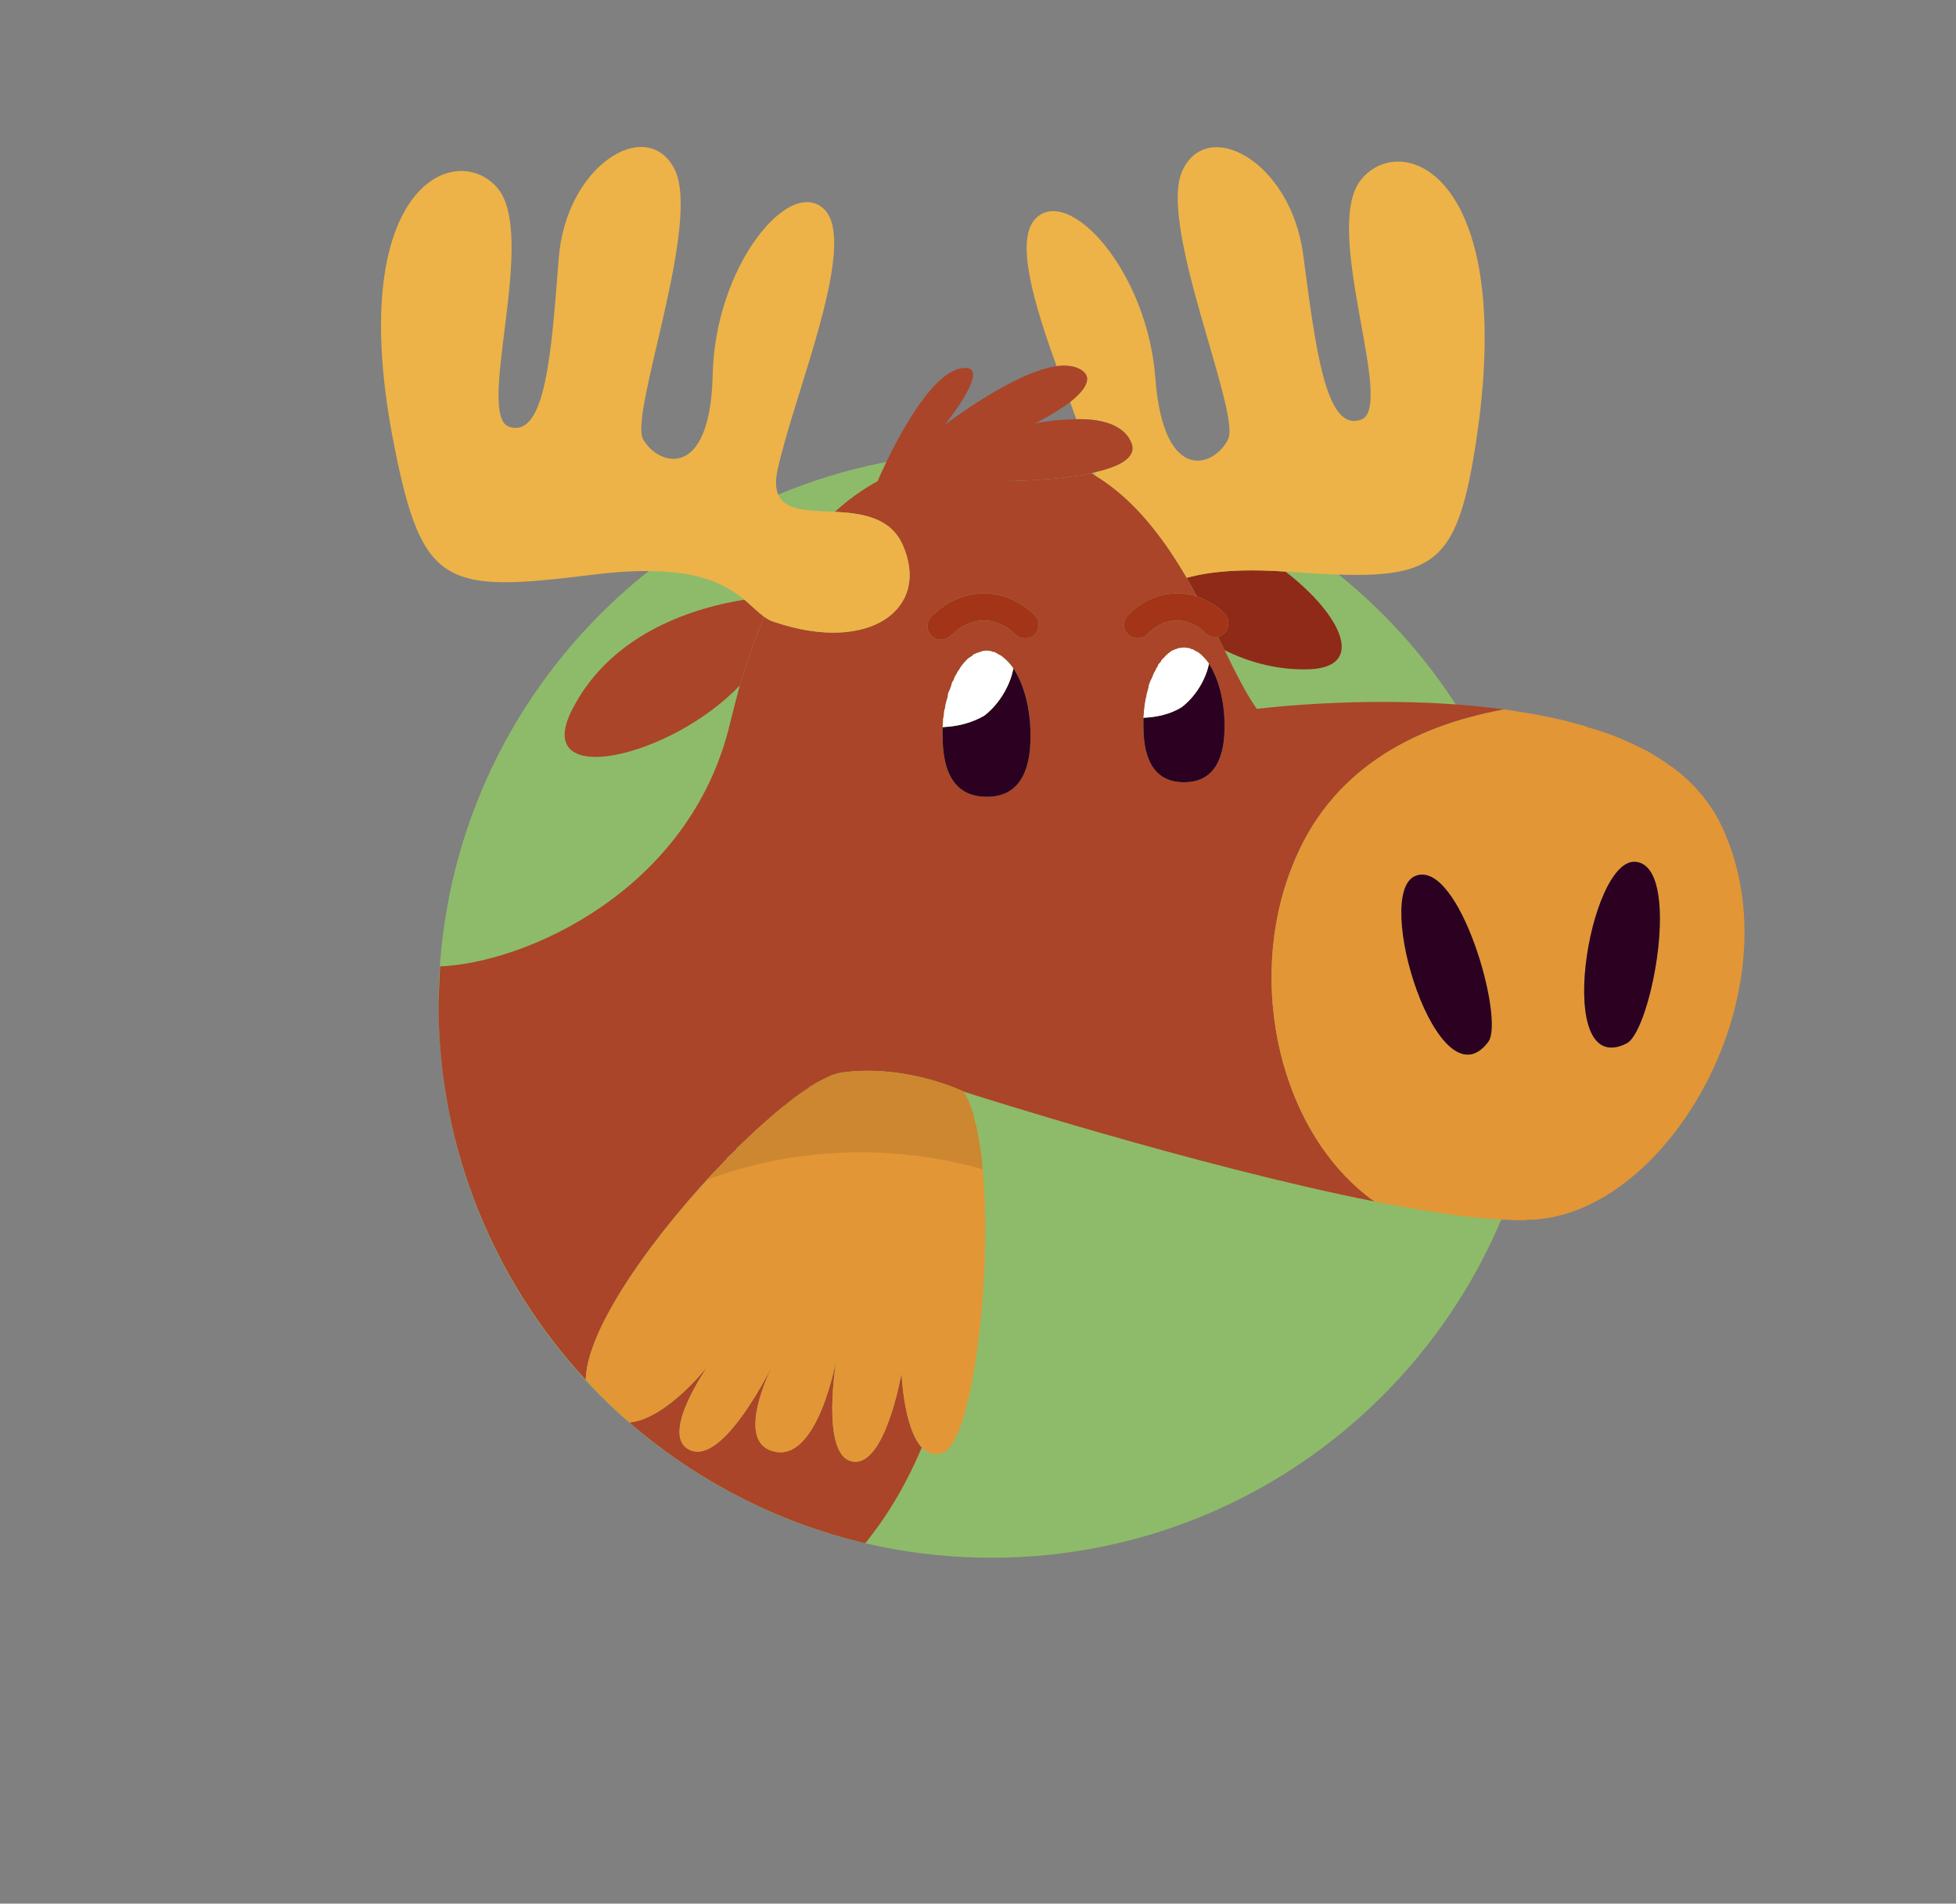 <svg version="1.2" xmlns="http://www.w3.org/2000/svg" viewBox="0 0 376 366" width="376" height="366">
	<rect x="0" y="0" width="376" height="366" fill="#808080" stroke="none"/>
	<title>MooseAvatar</title>
	<style>
		.s0 { fill: #8ebb6a } 
		.s1 { fill: #8f2a18 } 
		.s2 { fill: #edb348 } 
		.s3 { fill: #aa4529 } 
		.s4 { fill: #e39635 } 
		.s5 { fill: #000000 } 
		.s6 { fill: #2b0020 } 
		.s7 { fill: #ffffff } 
		.s8 { fill: #a33418 } 
	</style>
	<g id="&lt;Group&gt;">
		<g id="&lt;Group&gt;">
			<path id="&lt;Path&gt;" class="s0" d="m296.9 193.2c0 58.7-47.6 106.3-106.3 106.3-58.7 0-106.3-47.6-106.3-106.3 0-58.7 47.6-106.3 106.3-106.3 58.7 0 106.3 47.6 106.3 106.3z"/>
		</g>
		<g id="&lt;Group&gt;">
			<path id="&lt;Path&gt;" class="s1" d="m228.1 111.1q1 1.8 2 3.6c3.3 1.1 5.3 3.3 5.4 3.4 0.9 1.1 0.8 2.7-0.2 3.7q-0.6 0.5-1.2 0.6 0.6 1.3 1.3 2.6c4.4 2.2 9.6 3.7 15.3 3.7 12.5 0.1 7.1-10.6-3.6-18.8-8.7-0.6-14.7 0-19 1.2z"/>
			<path id="&lt;Path&gt;" class="s2" d="m207 70.7c3.7 1.5 1.6 4.3-1.3 6.6q0.6 1.6 1.2 3.3c4.3-0.1 9.1 0.8 10.6 4.6 1.1 2.8-2.5 4.6-7.1 5.6q0.1 0.4 0.2 0.7c7.4 4.5 13 11.9 17.5 19.6 4.3-1.2 10.3-1.8 19-1.2q0.1 0 0.2 0c28.3 2 32.7 0.8 36.7-26.7 7.1-50.2-14.8-58.2-22.4-48.6-7.6 9.5 6.8 43.8 0 46.1-6.8 2.4-8.7-13.8-11.1-31.8-2.4-17.9-18.4-26.5-23.2-16.1-4.8 10.3 11.2 46.4 8.8 51.6-2.4 5.2-12.4 9.2-14-11.6-1.5-20.7-16.7-37.4-23.1-30.7-3.9 4.2-0.2 16.3 4.1 28.3 1.5-0.2 2.8-0.1 3.9 0.3z"/>
			<path id="&lt;Path&gt;" class="s3" d="m143.1 115.3c-8.9 1.4-25.4 6-33.1 21.1-8 15.6 19 9.3 32.2-4.6q2.1-7.1 4.7-13.2c-1.2-0.9-2.4-2.1-3.8-3.3z"/>
			<g id="&lt;Group&gt;">
				<path id="&lt;Path&gt;" class="s3" d="m327.5 153.3q0.7 0.9 1.4 1.9-0.7-1-1.4-1.9z"/>
			</g>
			<g id="&lt;Group&gt;">
				<path id="&lt;Path&gt;" class="s3" d="m292.6 234.6q-0.5 0-1 0 0.5 0 1 0z"/>
			</g>
			<g id="&lt;Group&gt;">
				<path id="&lt;Path&gt;" class="s3" d="m325.6 151.1q0.8 0.9 1.6 1.8-0.8-0.9-1.6-1.8z"/>
			</g>
			<g id="&lt;Group&gt;">
				<path id="&lt;Path&gt;" class="s3" d="m323.7 149.3q0.9 0.8 1.7 1.6-0.8-0.8-1.7-1.6z"/>
			</g>
			<g id="&lt;Group&gt;">
				<path id="&lt;Path&gt;" class="s3" d="m295.9 234.4q-0.6 0.1-1.3 0.1 0.7 0 1.3-0.1z"/>
			</g>
			<g id="&lt;Group&gt;">
				<path id="&lt;Path&gt;" class="s3" d="m298.8 138.1q1.5 0.3 3 0.7-1.5-0.4-3-0.7z"/>
			</g>
			<g id="&lt;Group&gt;">
				<path id="&lt;Path&gt;" class="s3" d="m294.1 234.5q-0.5 0-1 0.1 0.5-0.1 1-0.1z"/>
			</g>
			<g id="&lt;Group&gt;">
				<path id="&lt;Path&gt;" class="s3" d="m329.1 155.5q0.7 1.1 1.3 2.2-0.6-1.1-1.3-2.2z"/>
			</g>
			<g id="&lt;Group&gt;">
				<path id="&lt;Path&gt;" class="s3" d="m311.1 141.8q1.3 0.6 2.5 1.1-1.2-0.5-2.5-1.1z"/>
			</g>
			<g id="&lt;Group&gt;">
				<path id="&lt;Path&gt;" class="s3" d="m314 143.1q1.2 0.6 2.4 1.2-1.2-0.6-2.4-1.2z"/>
			</g>
			<g id="&lt;Group&gt;">
				<path id="&lt;Path&gt;" class="s3" d="m305.1 139.8q2.9 0.8 5.7 1.9-2.8-1.1-5.7-1.9z"/>
			</g>
			<g id="&lt;Group&gt;">
				<path id="&lt;Path&gt;" class="s3" d="m319.1 145.9q1 0.6 2 1.4-1-0.8-2-1.4z"/>
			</g>
			<g id="&lt;Group&gt;">
				<path id="&lt;Path&gt;" class="s3" d="m316.5 144.3q1.1 0.7 2.3 1.4-1.2-0.7-2.3-1.4z"/>
			</g>
			<g id="&lt;Group&gt;">
				<path id="&lt;Path&gt;" class="s3" d="m321.5 147.5q1 0.8 2 1.6-1-0.8-2-1.6z"/>
			</g>
			<g id="&lt;Group&gt;">
				<g id="&lt;Group&gt;">
					<path id="&lt;Compound Path&gt;" fill-rule="evenodd" class="s3" d="m264.2 231c-34.4-6.8-78.9-21.1-78.9-21.1 0 0-11-5.4-23.5-3.7q-0.4 0.1-0.9 0.2-0.1 0-0.2 0.1-0.5 0.1-1 0.3-0.1 0.1-0.2 0.1-1.1 0.5-2.4 1.2-0.1 0.1-0.2 0.1-0.6 0.4-1.3 0.8-0.1 0.1-0.2 0.2-1.4 0.9-2.9 2-0.1 0.1-0.2 0.2-0.8 0.6-1.5 1.2-0.1 0.1-0.2 0.1-1.6 1.3-3.4 2.9 0 0-0.1 0.1-0.8 0.7-1.7 1.5-0.1 0.1-0.1 0.1-1.8 1.7-3.7 3.5 0 0 0 0.1-0.9 0.9-1.9 1.8 0 0.1 0 0.1c-13.4 13.7-27 32.5-27.1 42.5-17.5-18.9-28.3-44.3-28.3-72.1q0.1-3.7 0.3-7.4c16.1-0.6 48.2-14.4 55.8-47q0.9-3.6 1.8-7 2.1-7.1 4.7-13.2c0.6 0.4 1.2 0.8 2 1 18.3 6.2 30.1-2.6 24.6-14.9-2.4-5.3-7.9-6-13-6.3q3.7-3.4 8.2-5.9h24.4c0 0 9.5 0 16.7-1.5q0.4 0.2 0.8 0.5c7.4 4.5 13 11.9 17.5 19.6q1 1.8 2 3.6c-1.1-0.4-2.4-0.6-3.8-0.6-3.6 0-6.9 1.5-9.5 4.2-1 1.1-1 2.7 0.1 3.7 0.5 0.5 1.1 0.7 1.8 0.7 0.7 0 1.4-0.3 1.9-0.8 1.6-1.7 3.5-2.6 5.7-2.6 3.1 0 5.2 2.2 5.3 2.3 0.6 0.7 1.6 1 2.5 0.8q0.6 1.3 1.3 2.6c2.2 4.5 4.2 8.5 6.2 11.3 0 0 24-3.1 47.5 0.1-17.8 3.3-33.6 11.9-40.7 30.2-8.9 22.2-2.5 51.3 15.8 64.4zm24.9-94.6q1.3 0.2 2.6 0.4-1.3-0.2-2.6-0.4 0 0 0 0zm2.6 0.4q0.3 0 0.6 0.1-0.3-0.1-0.6-0.1zm-25.7 94.6q0.3 0 0.6 0.1-0.3-0.1-0.6-0.1zm-1.8-0.4q0 0 0 0 0.9 0.2 1.8 0.4-0.9-0.2-1.8-0.4zm-83.3-108c0.7 0 1.4-0.3 1.9-0.8 1.9-1.9 4-2.9 6.4-2.9 3.5 0 5.8 2.5 5.9 2.6 1 1 2.6 1.1 3.7 0.2 1.1-1 1.1-2.7 0.2-3.7-0.2-0.2-3.9-4.3-9.8-4.3-3.8 0-7.4 1.6-10.2 4.5-1 1.1-0.9 2.7 0.1 3.7 0.5 0.5 1.2 0.7 1.8 0.7zm17.2 18.5c0-5.3-1.3-10-3.3-13q-1-1.5-2.2-2.3-0.1-0.1-0.3-0.2-0.2-0.1-0.4-0.2-0.1-0.1-0.3-0.2-0.2-0.1-0.4-0.2-0.2-0.1-0.5-0.1-0.1-0.1-0.2-0.1-0.4-0.1-0.8-0.1-0.5 0-0.9 0.1-0.1 0.1-0.3 0.1-0.2 0.1-0.5 0.2-0.2 0-0.3 0.1-0.3 0.1-0.5 0.2-0.2 0.1-0.3 0.3-0.2 0.1-0.5 0.3-0.1 0.1-0.3 0.2-0.2 0.2-0.4 0.4-0.1 0.2-0.3 0.3-0.2 0.3-0.4 0.5-0.1 0.2-0.3 0.4-0.1 0.2-0.3 0.5-0.1 0.2-0.3 0.4-0.1 0.3-0.3 0.6-0.1 0.2-0.3 0.5-0.1 0.3-0.2 0.6-0.2 0.2-0.3 0.5-0.1 0.3-0.2 0.7-0.1 0.2-0.2 0.6-0.2 0.3-0.3 0.6-0.1 0.3-0.1 0.7-0.1 0.3-0.2 0.7-0.1 0.3-0.2 0.7-0.1 0.3-0.1 0.7-0.1 0.4-0.2 0.7 0 0.4-0.1 0.9 0 0.3-0.1 0.6 0 0.8-0.1 1.6 0 0.8 0 1.7c0 9 3.8 11.7 8.5 11.7 4.6 0 8.4-2.7 8.4-11.7zm37.3-1.9c0-4.9-1.2-9.2-3-12q0 0 0 0-1-1.4-2.1-2.2-0.1 0-0.2-0.1-0.2-0.1-0.4-0.2-0.2-0.1-0.3-0.2-0.2-0.1-0.4-0.1-0.2-0.1-0.4-0.2-0.1 0-0.3 0-0.3-0.1-0.7-0.1-0.4 0-0.8 0.1-0.1 0-0.2 0-0.3 0.1-0.5 0.2-0.2 0-0.3 0.1-0.3 0.1-0.5 0.2-0.1 0.1-0.3 0.2-0.2 0.2-0.4 0.3-0.1 0.1-0.3 0.3-0.2 0.1-0.3 0.3-0.2 0.2-0.3 0.3-0.2 0.2-0.4 0.4-0.1 0.2-0.2 0.4-0.2 0.2-0.4 0.4-0.1 0.2-0.2 0.5-0.2 0.2-0.3 0.5-0.1 0.2-0.2 0.4-0.2 0.3-0.3 0.6-0.1 0.2-0.2 0.5-0.1 0.3-0.3 0.6-0.1 0.2-0.2 0.5-0.1 0.3-0.2 0.6 0 0.3-0.1 0.6-0.1 0.4-0.2 0.7-0.1 0.3-0.1 0.6-0.1 0.4-0.2 0.7 0 0.3-0.1 0.7-0.1 0.4-0.1 0.8 0 0.3-0.1 0.6 0 0.7-0.1 1.4 0 0.8 0 1.6c0 8.3 3.5 10.8 7.8 10.8 4.3 0 7.8-2.5 7.8-10.8z"/>
				</g>
			</g>
			<g id="&lt;Group&gt;">
				<path id="&lt;Path&gt;" class="s3" d="m269 231.9q-1.2-0.2-2.3-0.4 1.1 0.2 2.3 0.4z"/>
			</g>
			<g id="&lt;Group&gt;">
				<path id="&lt;Path&gt;" class="s3" d="m287.7 234.4q-0.6 0-1.2-0.1 0.6 0.1 1.2 0.1z"/>
			</g>
			<g id="&lt;Group&gt;">
				<path id="&lt;Path&gt;" class="s3" d="m285.9 234.3q-0.6-0.1-1.3-0.1 0.7 0 1.3 0.1z"/>
			</g>
			<g id="&lt;Group&gt;">
				<path id="&lt;Path&gt;" class="s3" d="m284.1 234.1q-0.8 0-1.5-0.1 0.7 0.1 1.5 0.1z"/>
			</g>
			<g id="&lt;Group&gt;">
				<path id="&lt;Path&gt;" class="s3" d="m289.4 234.5q-0.5 0-1.1 0 0.6 0 1.1 0z"/>
			</g>
			<g id="&lt;Group&gt;">
				<path id="&lt;Path&gt;" class="s3" d="m291 234.6q-0.5 0-1-0.1 0.5 0.1 1 0.1z"/>
			</g>
			<g id="&lt;Group&gt;">
				<path id="&lt;Path&gt;" class="s3" d="m302.1 138.9q1.5 0.4 2.9 0.8-1.4-0.4-2.9-0.8z"/>
			</g>
			<g id="&lt;Group&gt;">
				<path id="&lt;Path&gt;" class="s3" d="m292.4 136.9q3.2 0.5 6.4 1.2-3.2-0.7-6.4-1.2z"/>
			</g>
			<g id="&lt;Group&gt;">
				<path id="&lt;Path&gt;" class="s3" d="m163.9 281c-6.3-1-3.1-19.8-3.1-19.8 0 0-3.5 19.8-11.9 17.9-7-1.5-2.2-12.8-0.5-16.4-2.1 4.1-9.8 18.3-15.5 16.2-6.6-2.4 3.2-16.3 3.2-16.3 0 0-7.9 10.2-15.1 10.9 12.8 11.1 28.3 19.2 45.3 23.2q0.1-0.1 0.2-0.2c4.5-5.6 8-11.8 10.7-18.2-3.5-3.7-3.9-14.3-3.9-14.3 0 0-3.1 18.1-9.4 17z"/>
			</g>
			<g id="&lt;Group&gt;">
				<path id="&lt;Path&gt;" class="s3" d="m280.2 233.7q-4.2-0.6-8.9-1.4 4.7 0.8 8.9 1.4z"/>
			</g>
			<g id="&lt;Group&gt;">
				<path id="&lt;Path&gt;" class="s3" d="m271.3 232.3q-1.1-0.2-2.3-0.4 1.2 0.2 2.3 0.4z"/>
			</g>
			<g id="&lt;Group&gt;">
				<path id="&lt;Path&gt;" class="s3" d="m282.1 233.9q-0.9-0.1-1.9-0.2 1 0.1 1.9 0.2z"/>
			</g>
			<g id="&lt;Group&gt;">
				<g id="&lt;Group&gt;">
					<path id="&lt;Compound Path&gt;" fill-rule="evenodd" class="s4" d="m293.1 234.6q-0.2 0-0.5 0-0.5 0-1 0-0.3 0-0.6 0-0.5 0-1-0.1-0.3 0-0.6 0-0.5 0-1.1 0-0.3-0.1-0.6-0.1-0.6 0-1.2-0.1-0.3 0-0.6 0-0.6-0.1-1.3-0.1-0.3 0-0.5-0.1-0.8 0-1.5-0.1-0.2-0.1-0.5-0.1-0.9-0.1-1.9-0.2 0 0 0 0-4.2-0.6-8.9-1.4 0 0 0 0-1.1-0.2-2.3-0.4 0 0 0 0-1.2-0.2-2.3-0.4-0.1 0-0.1 0-1.2-0.3-2.4-0.5c-18.3-13.1-24.7-42.2-15.8-64.4 7.1-18.3 22.9-26.9 40.7-30.2q1.6 0.2 3.2 0.5 0.1 0 0.1 0 3.2 0.5 6.4 1.2 0 0 0 0 1.5 0.3 3 0.7 0.1 0.1 0.3 0.1 1.5 0.4 2.9 0.8 0.1 0 0.1 0.1 2.9 0.8 5.7 1.9 0.1 0.1 0.3 0.1 1.3 0.6 2.5 1.1 0.2 0.1 0.4 0.2 1.2 0.6 2.4 1.2 0 0 0.1 0 1.1 0.7 2.3 1.4 0.1 0.1 0.3 0.2 1 0.6 2 1.4 0.2 0.1 0.4 0.2 1 0.8 2 1.6 0.1 0.1 0.2 0.2 0.9 0.8 1.7 1.6 0.1 0.1 0.2 0.2 0.8 0.9 1.6 1.8 0.2 0.2 0.3 0.4 0.7 0.9 1.4 1.9 0.1 0.2 0.2 0.3 0.7 1.1 1.3 2.2c15.6 30.8-8.4 74.1-34.5 76.7q-0.6 0.1-1.3 0.1-0.2 0-0.5 0-0.5 0-1 0.1zm19.6-34c4.8-2.5 10.7-34.1 1.7-34.9-9-0.8-16 42.1-1.7 34.9zm-40.6-32.2c-8.4 3.3 4.4 44.8 14 31.9 3.2-4.3-5.6-35.2-14-31.9z"/>
				</g>
			</g>
			<g id="&lt;Group&gt;">
				<path id="&lt;Path&gt;" class="s4" d="m188.4 220.3q0.1 1 0.3 2.1-0.2-1.1-0.3-2.1z"/>
			</g>
			<g id="&lt;Group&gt;">
				<path id="&lt;Path&gt;" class="s4" d="m188.7 222.5q0.1 1.1 0.2 2.3-0.1-1.2-0.2-2.3z"/>
			</g>
			<g id="&lt;Group&gt;">
				<path id="&lt;Path&gt;" class="s4" d="m187.1 214.3q0.2 0.8 0.4 1.7-0.2-0.9-0.4-1.7z"/>
			</g>
			<g id="&lt;Group&gt;">
				<path id="&lt;Path&gt;" class="s4" d="m185.3 209.9q0.3 0.5 0.6 1.2-0.3-0.7-0.6-1.2z"/>
			</g>
			<g id="&lt;Group&gt;">
				<path id="&lt;Path&gt;" class="s4" d="m186 211.2q0.3 0.6 0.5 1.3-0.2-0.7-0.5-1.3z"/>
			</g>
			<g id="&lt;Group&gt;">
				<path id="&lt;Path&gt;" class="s4" d="m186.6 212.7q0.2 0.7 0.5 1.4-0.3-0.7-0.5-1.4z"/>
			</g>
			<g id="&lt;Group&gt;">
				<path id="&lt;Path&gt;" class="s4" d="m187.6 216.2q0.2 0.8 0.4 1.8-0.2-1-0.4-1.8z"/>
			</g>
			<g id="&lt;Group&gt;">
				<path id="&lt;Path&gt;" class="s4" d="m188 218.1q0.2 1 0.3 2-0.1-1-0.3-2z"/>
			</g>
			<g id="&lt;Group&gt;">
				<path id="&lt;Path&gt;" class="s4" d="m145.4 217.2q0.9-0.8 1.7-1.5-0.8 0.7-1.7 1.5z"/>
			</g>
			<g id="&lt;Group&gt;">
				<path id="&lt;Path&gt;" class="s4" d="m150.8 212.6q0.7-0.6 1.5-1.2-0.8 0.6-1.5 1.2z"/>
			</g>
			<g id="&lt;Group&gt;">
				<path id="&lt;Path&gt;" class="s4" d="m147.2 215.6q1.8-1.6 3.4-2.9-1.6 1.3-3.4 2.9z"/>
			</g>
			<g id="&lt;Group&gt;">
				<path id="&lt;Path&gt;" class="s4" d="m139.7 222.7q1-0.9 1.9-1.8-0.9 0.9-1.9 1.8z"/>
			</g>
			<g id="&lt;Group&gt;">
				<path id="&lt;Path&gt;" class="s4" d="m141.6 220.8q1.9-1.8 3.7-3.5-1.8 1.7-3.7 3.5z"/>
			</g>
			<g id="&lt;Group&gt;">
				<path id="&lt;Path&gt;" class="s4" d="m152.5 211.2q1.5-1.1 2.9-2-1.4 0.9-2.9 2z"/>
			</g>
			<g id="&lt;Group&gt;">
				<path id="&lt;Path&gt;" class="s4" d="m159.7 206.8q0.5-0.2 1-0.3-0.5 0.1-1 0.3z"/>
			</g>
			<g id="&lt;Group&gt;">
				<path id="&lt;Path&gt;" class="s4" d="m160.9 206.4q0.5-0.1 0.9-0.2-0.4 0.1-0.9 0.2z"/>
			</g>
			<g id="&lt;Group&gt;">
				<path id="&lt;Path&gt;" class="s4" d="m157.1 208.1q1.3-0.7 2.4-1.2-1.1 0.5-2.4 1.2z"/>
			</g>
			<g id="&lt;Group&gt;">
				<path id="&lt;Path&gt;" class="s4" d="m155.6 209q0.7-0.4 1.3-0.8-0.6 0.4-1.3 0.8z"/>
			</g>
			<g id="&lt;Group&gt;">
				<path id="&lt;Path&gt;" class="s4" d="m188.9 224.8q-0.1-1.2-0.2-2.3 0-0.1 0-0.1-0.2-1.1-0.3-2.1 0-0.1-0.1-0.2-0.1-1-0.3-2 0-0.1 0-0.1-0.2-1-0.4-1.8 0-0.1-0.1-0.2-0.2-0.9-0.4-1.7 0-0.1 0-0.2-0.3-0.7-0.5-1.4-0.1-0.1-0.1-0.2-0.2-0.7-0.5-1.3-0.1-0.1-0.1-0.1-0.3-0.7-0.6-1.2c0 0-11-5.4-23.5-3.7q-0.4 0.1-0.9 0.2-0.1 0-0.2 0.1-0.5 0.1-1 0.3-0.1 0.1-0.2 0.1-1.1 0.5-2.4 1.2-0.1 0.1-0.2 0.1-0.6 0.4-1.3 0.8-0.1 0.1-0.2 0.2-1.4 0.9-2.9 2-0.1 0.1-0.2 0.2-0.8 0.6-1.5 1.2-0.1 0.1-0.2 0.1-1.6 1.3-3.4 2.9 0 0-0.1 0.1-0.8 0.7-1.7 1.5-0.1 0.1-0.1 0.1-1.8 1.7-3.7 3.5 0 0 0 0.1-0.9 0.9-1.9 1.8 0 0.1 0 0.1-0.8 0.8-1.6 1.7-0.3 0.2-0.5 0.5-0.8 0.8-1.6 1.7 0 0 0 0.1c-12.1 13.1-23.3 29.4-23.4 38.5q4 4.4 8.4 8.2c7.2-0.7 15.1-10.9 15.1-10.9 0 0-9.8 13.9-3.2 16.3 5.7 2.1 13.4-12.1 15.5-16.2-1.7 3.6-6.5 14.9 0.5 16.4 8.4 1.9 11.9-17.9 11.9-17.9 0 0-3.2 18.8 3.1 19.8 6.3 1.1 9.4-17 9.4-17 0 0 0.4 10.6 3.9 14.3 1.1 1.1 2.4 1.6 4.1 1 5.6-2.2 9.5-33.8 7.6-54.5z"/>
			</g>
			<g id="&lt;Group&gt;" style="opacity: .1;mix-blend-mode: overlay">
				<path id="&lt;Path&gt;" class="s5" d="m161.8 206.2q-0.4 0.1-0.9 0.2-0.1 0-0.2 0.1-0.5 0.1-1 0.3-0.1 0.1-0.2 0.1-1.1 0.5-2.4 1.2-0.1 0.1-0.2 0.1-0.6 0.4-1.3 0.8-0.1 0.1-0.2 0.2-1.4 0.9-2.9 2-0.1 0.1-0.2 0.2-0.8 0.6-1.5 1.2-0.1 0.1-0.2 0.1-1.6 1.3-3.4 2.9 0 0-0.1 0.1-0.8 0.7-1.7 1.5-0.1 0.1-0.1 0.1-1.8 1.7-3.7 3.5 0 0 0 0.1-0.9 0.9-1.9 1.8 0 0.1 0 0.1-1.9 1.9-3.7 4c16.9-6.3 35.5-6.9 52.9-2q-0.1-1.2-0.2-2.3 0-0.1 0-0.1-0.2-1.1-0.3-2.1 0-0.1-0.1-0.2-0.1-1-0.3-2 0-0.1 0-0.1-0.2-1-0.4-1.8 0-0.1-0.1-0.2-0.2-0.9-0.4-1.7 0-0.1 0-0.2-0.3-0.7-0.5-1.4-0.1-0.1-0.1-0.2-0.2-0.7-0.5-1.3-0.1-0.1-0.1-0.1-0.3-0.7-0.6-1.2c0 0-11-5.4-23.5-3.7z"/>
			</g>
			<g id="&lt;Group&gt;">
				<path id="&lt;Path&gt;" class="s6" d="m272.1 168.4c-8.4 3.3 4.4 44.8 14 31.9 3.2-4.3-5.6-35.2-14-31.9z"/>
			</g>
			<g id="&lt;Group&gt;">
				<path id="&lt;Path&gt;" class="s6" d="m312.7 200.6c4.8-2.5 10.7-34.1 1.7-34.9-9-0.8-16 42.1-1.7 34.9z"/>
			</g>
			<path id="&lt;Path&gt;" class="s2" d="m148.9 119.6c18.3 6.2 30.1-2.6 24.6-14.9-2.4-5.3-7.9-6-13-6.3-6.7-0.3-12.8 0-11-8.2 3.2-14.6 15.6-43.6 8.9-50-6.7-6.4-21 11.1-21.4 31.9-0.5 20.8-10.7 17.3-13.4 12.3-2.6-5 11.4-41.9 6-52-5.3-10.1-20.8-0.7-22.2 17.3-1.4 18.1-2.5 34.4-9.4 32.4-6.9-1.9 5.6-37-2.5-46.1-8.1-9.1-29.6 0-19.7 49.8 5.4 27.2 9.9 28.2 38.1 24.7 18.4-2.3 25 1.4 29.2 4.8 1.4 1.2 2.6 2.4 3.8 3.3 0.6 0.4 1.2 0.8 2 1z"/>
			<path id="&lt;Path&gt;" class="s3" d="m193.1 92.5c0 0 9.5 0 16.7-1.5q0.3-0.1 0.6-0.2c4.6-1 8.2-2.8 7.1-5.6-1.5-3.8-6.3-4.7-10.6-4.6-4.2 0-7.9 0.8-7.9 0.8 0 0 3.8-1.9 6.7-4.1 2.9-2.3 5-5.1 1.3-6.6-1.1-0.4-2.4-0.5-3.9-0.3-8.4 1.2-21.5 11.3-21.5 11.3 0 0 10.1-12.5 2.8-10.8-7.3 1.7-15.7 21.6-15.7 21.6z"/>
			<g id="&lt;Group&gt;">
				<path id="&lt;Path&gt;" class="s6" d="m183.5 130.2q0.2-0.3 0.3-0.5-0.1 0.2-0.3 0.5z"/>
			</g>
			<g id="&lt;Group&gt;">
				<path id="&lt;Path&gt;" class="s6" d="m183 131.3q0.1-0.3 0.3-0.5-0.2 0.2-0.3 0.5z"/>
			</g>
			<g id="&lt;Group&gt;">
				<path id="&lt;Path&gt;" class="s6" d="m184.1 129.1q0.2-0.2 0.3-0.4-0.1 0.2-0.3 0.4z"/>
			</g>
			<g id="&lt;Group&gt;">
				<path id="&lt;Path&gt;" class="s6" d="m181.8 135.3q0.1-0.4 0.2-0.7-0.1 0.3-0.2 0.7z"/>
			</g>
			<g id="&lt;Group&gt;">
				<path id="&lt;Path&gt;" class="s6" d="m182.6 132.6q0.1-0.4 0.2-0.6-0.1 0.2-0.2 0.6z"/>
			</g>
			<g id="&lt;Group&gt;">
				<path id="&lt;Path&gt;" class="s6" d="m191.9 125.8q0.2 0.1 0.4 0.2-0.2-0.1-0.4-0.2z"/>
			</g>
			<g id="&lt;Group&gt;">
				<path id="&lt;Path&gt;" class="s6" d="m182.2 133.9q0-0.4 0.1-0.7-0.1 0.3-0.1 0.7z"/>
			</g>
			<g id="&lt;Group&gt;">
				<path id="&lt;Path&gt;" class="s6" d="m190.5 125.2q0.1 0 0.2 0.1-0.1-0.1-0.2-0.1z"/>
			</g>
			<g id="&lt;Group&gt;">
				<path id="&lt;Path&gt;" class="s6" d="m187.7 125.6q0.1-0.1 0.3-0.1-0.2 0-0.3 0.1z"/>
			</g>
			<g id="&lt;Group&gt;">
				<path id="&lt;Path&gt;" class="s6" d="m186.9 126.1q0.1-0.2 0.3-0.3-0.2 0.1-0.3 0.3z"/>
			</g>
			<g id="&lt;Group&gt;">
				<path id="&lt;Path&gt;" class="s6" d="m186.1 126.6q0.2-0.1 0.3-0.2-0.1 0.1-0.3 0.2z"/>
			</g>
			<g id="&lt;Group&gt;">
				<path id="&lt;Path&gt;" class="s6" d="m188.5 125.3q0.2 0 0.3-0.1-0.1 0.1-0.3 0.1z"/>
			</g>
			<g id="&lt;Group&gt;">
				<path id="&lt;Path&gt;" class="s6" d="m184.7 128.2q0.2-0.2 0.3-0.4-0.1 0.2-0.3 0.4z"/>
			</g>
			<g id="&lt;Group&gt;">
				<path id="&lt;Path&gt;" class="s6" d="m185.4 127.3q0.2-0.1 0.3-0.3-0.1 0.2-0.3 0.3z"/>
			</g>
			<g id="&lt;Group&gt;">
				<path id="&lt;Path&gt;" class="s6" d="m191.2 125.4q0.2 0.1 0.4 0.2-0.2-0.1-0.4-0.2z"/>
			</g>
			<g id="&lt;Group&gt;">
				<path id="&lt;Path&gt;" class="s6" d="m181.3 138.2q0.1-0.3 0.1-0.6 0 0.3-0.1 0.6z"/>
			</g>
			<g id="&lt;Group&gt;">
				<path id="&lt;Path&gt;" class="s6" d="m194.8 128.5q-1-1.5-2.2-2.3 1.2 0.9 2.2 2.3z"/>
			</g>
			<g id="&lt;Group&gt;">
				<path id="&lt;Path&gt;" class="s6" d="m189.2 137.6c-2.4 1.4-5.2 2.1-8 2.2q0 0 0 0 0 0.8 0 1.7c0 9 3.8 11.7 8.5 11.7 4.6 0 8.4-2.7 8.4-11.7 0-5.3-1.3-10-3.3-13-0.7 3.8-3.2 7.3-5.6 9.1z"/>
			</g>
			<g id="&lt;Group&gt;">
				<path id="&lt;Path&gt;" class="s6" d="m181.5 136.7q0.1-0.3 0.2-0.7-0.1 0.4-0.2 0.7z"/>
			</g>
			<g id="&lt;Group&gt;">
				<path id="&lt;Path&gt;" class="s7" d="m189.2 137.6c2.4-1.8 4.9-5.3 5.6-9.1q-1-1.4-2.2-2.3-0.1-0.1-0.3-0.2-0.2-0.1-0.4-0.2-0.1-0.1-0.3-0.2-0.2-0.1-0.4-0.2-0.2-0.1-0.5-0.1-0.1-0.1-0.2-0.1-0.4-0.1-0.8-0.1-0.5 0-0.9 0.1-0.1 0.1-0.3 0.1-0.2 0.1-0.5 0.2-0.2 0-0.3 0.1-0.3 0.1-0.5 0.2-0.2 0.1-0.3 0.3-0.2 0.1-0.5 0.3-0.1 0.1-0.3 0.2-0.2 0.2-0.4 0.4-0.1 0.2-0.3 0.3-0.2 0.3-0.4 0.5-0.1 0.2-0.3 0.4-0.1 0.2-0.3 0.5-0.1 0.2-0.3 0.4-0.1 0.3-0.3 0.6-0.1 0.2-0.3 0.5-0.1 0.3-0.2 0.6-0.2 0.2-0.3 0.5-0.1 0.3-0.2 0.7-0.1 0.2-0.2 0.6-0.2 0.3-0.3 0.6-0.1 0.3-0.1 0.7-0.1 0.3-0.2 0.7-0.1 0.3-0.2 0.7-0.1 0.3-0.1 0.7-0.1 0.4-0.2 0.7 0 0.4-0.1 0.9 0 0.3-0.1 0.6 0 0.8-0.1 1.6 0 0 0 0c2.8-0.1 5.6-0.8 8-2.2z"/>
			</g>
			<g id="&lt;Group&gt;">
				<path id="&lt;Path&gt;" class="s6" d="m227.1 136c-2.1 1.3-4.7 1.9-7.3 2q0 0 0 0 0 0.8 0 1.6c0 8.3 3.5 10.8 7.8 10.8 4.3 0 7.8-2.5 7.8-10.8 0-4.9-1.2-9.2-3-12-0.7 3.5-3 6.7-5.3 8.4z"/>
			</g>
			<g id="&lt;Group&gt;">
				<path id="&lt;Path&gt;" class="s6" d="m222.5 128.2q0.1-0.3 0.2-0.5-0.1 0.2-0.2 0.5z"/>
			</g>
			<g id="&lt;Group&gt;">
				<path id="&lt;Path&gt;" class="s6" d="m223.1 127.3q0.1-0.2 0.2-0.4-0.1 0.2-0.2 0.4z"/>
			</g>
			<g id="&lt;Group&gt;">
				<path id="&lt;Path&gt;" class="s6" d="m222 129.1q0.1-0.2 0.2-0.4-0.1 0.2-0.2 0.4z"/>
			</g>
			<g id="&lt;Group&gt;">
				<path id="&lt;Path&gt;" class="s6" d="m223.7 126.5q0.1-0.1 0.3-0.3-0.2 0.2-0.3 0.3z"/>
			</g>
			<g id="&lt;Group&gt;">
				<path id="&lt;Path&gt;" class="s6" d="m221 131.3q0.1-0.3 0.2-0.5-0.1 0.2-0.2 0.5z"/>
			</g>
			<g id="&lt;Group&gt;">
				<path id="&lt;Path&gt;" class="s6" d="m221.5 130.2q0.1-0.3 0.2-0.5-0.1 0.2-0.2 0.5z"/>
			</g>
			<g id="&lt;Group&gt;">
				<path id="&lt;Path&gt;" class="s6" d="m224.3 125.9q0.2-0.2 0.3-0.3-0.1 0.1-0.3 0.3z"/>
			</g>
			<g id="&lt;Group&gt;">
				<path id="&lt;Path&gt;" class="s6" d="m226.6 124.6q0.1 0 0.2 0-0.1 0-0.2 0z"/>
			</g>
			<g id="&lt;Group&gt;">
				<path id="&lt;Path&gt;" class="s6" d="m225.8 124.9q0.1-0.1 0.3-0.1-0.2 0-0.3 0.1z"/>
			</g>
			<g id="&lt;Group&gt;">
				<path id="&lt;Path&gt;" class="s6" d="m225 125.3q0.2-0.1 0.3-0.2-0.1 0.1-0.3 0.2z"/>
			</g>
			<g id="&lt;Group&gt;">
				<path id="&lt;Path&gt;" class="s6" d="m228.3 124.6q0.2 0 0.3 0-0.1 0-0.3 0z"/>
			</g>
			<g id="&lt;Group&gt;">
				<path id="&lt;Path&gt;" class="s6" d="m220.7 132.5q0.1-0.3 0.1-0.6 0 0.3-0.1 0.6z"/>
			</g>
			<g id="&lt;Group&gt;">
				<path id="&lt;Path&gt;" class="s6" d="m229.7 125.1q0.2 0.1 0.4 0.2-0.2-0.1-0.4-0.2z"/>
			</g>
			<g id="&lt;Group&gt;">
				<path id="&lt;Path&gt;" class="s6" d="m229 124.8q0.2 0 0.4 0.1-0.2-0.1-0.4-0.1z"/>
			</g>
			<g id="&lt;Group&gt;">
				<path id="&lt;Path&gt;" class="s6" d="m232.4 127.6q-1-1.4-2.1-2.2 1.1 0.8 2.1 2.2z"/>
			</g>
			<g id="&lt;Group&gt;">
				<path id="&lt;Path&gt;" class="s6" d="m220.1 135.2q0.1-0.4 0.1-0.7 0 0.3-0.1 0.7z"/>
			</g>
			<g id="&lt;Group&gt;">
				<path id="&lt;Path&gt;" class="s6" d="m220.4 133.8q0-0.3 0.1-0.6-0.1 0.3-0.1 0.6z"/>
			</g>
			<g id="&lt;Group&gt;">
				<path id="&lt;Path&gt;" class="s6" d="m219.9 136.6q0.1-0.3 0.1-0.6 0 0.3-0.1 0.6z"/>
			</g>
			<g id="&lt;Group&gt;">
				<path id="&lt;Path&gt;" class="s7" d="m227.1 136c2.3-1.7 4.6-4.9 5.3-8.4q0 0 0 0-1-1.4-2.1-2.2-0.1 0-0.2-0.1-0.2-0.1-0.4-0.2-0.2-0.1-0.3-0.2-0.2-0.1-0.4-0.1-0.2-0.1-0.4-0.2-0.1 0-0.3 0-0.3-0.1-0.7-0.1-0.4 0-0.8 0.1-0.1 0-0.2 0-0.3 0.1-0.5 0.2-0.2 0-0.3 0.1-0.3 0.1-0.5 0.2-0.1 0.1-0.3 0.2-0.2 0.2-0.4 0.3-0.1 0.1-0.3 0.3-0.2 0.1-0.3 0.3-0.2 0.2-0.3 0.3-0.2 0.2-0.4 0.4-0.1 0.2-0.2 0.4-0.2 0.2-0.4 0.4-0.1 0.2-0.2 0.5-0.2 0.2-0.3 0.5-0.1 0.2-0.2 0.4-0.2 0.3-0.3 0.6-0.1 0.2-0.2 0.5-0.1 0.3-0.3 0.6-0.1 0.2-0.2 0.5-0.1 0.3-0.2 0.6 0 0.3-0.1 0.6-0.1 0.4-0.2 0.7-0.1 0.3-0.1 0.6-0.1 0.4-0.2 0.7 0 0.3-0.1 0.7-0.1 0.4-0.1 0.8 0 0.3-0.1 0.6 0 0.7-0.1 1.4 0 0 0 0c2.6-0.1 5.2-0.7 7.3-2z"/>
			</g>
			<path id="&lt;Path&gt;" class="s8" d="m189.2 119.3c3.5 0 5.8 2.5 5.9 2.6 1 1 2.6 1.1 3.7 0.2 1.1-1 1.1-2.7 0.2-3.7-0.2-0.2-3.9-4.3-9.8-4.3-3.8 0-7.4 1.6-10.2 4.5-1 1.1-0.9 2.7 0.1 3.7 0.5 0.5 1.2 0.7 1.8 0.7 0.7 0 1.4-0.3 1.9-0.8 1.9-1.9 4-2.9 6.4-2.9z"/>
			<path id="&lt;Path&gt;" class="s8" d="m235.5 118.1c-0.1-0.1-2.1-2.3-5.4-3.4-1.1-0.4-2.4-0.6-3.8-0.6-3.6 0-6.9 1.5-9.5 4.2-1 1.1-1 2.7 0.1 3.7 0.5 0.5 1.1 0.7 1.8 0.7 0.7 0 1.4-0.3 1.9-0.8 1.6-1.7 3.5-2.6 5.7-2.6 3.1 0 5.2 2.2 5.3 2.3 0.6 0.7 1.6 1 2.5 0.8q0.6-0.1 1.2-0.6c1-1 1.1-2.6 0.2-3.7z"/>
		</g>
	</g>
</svg>